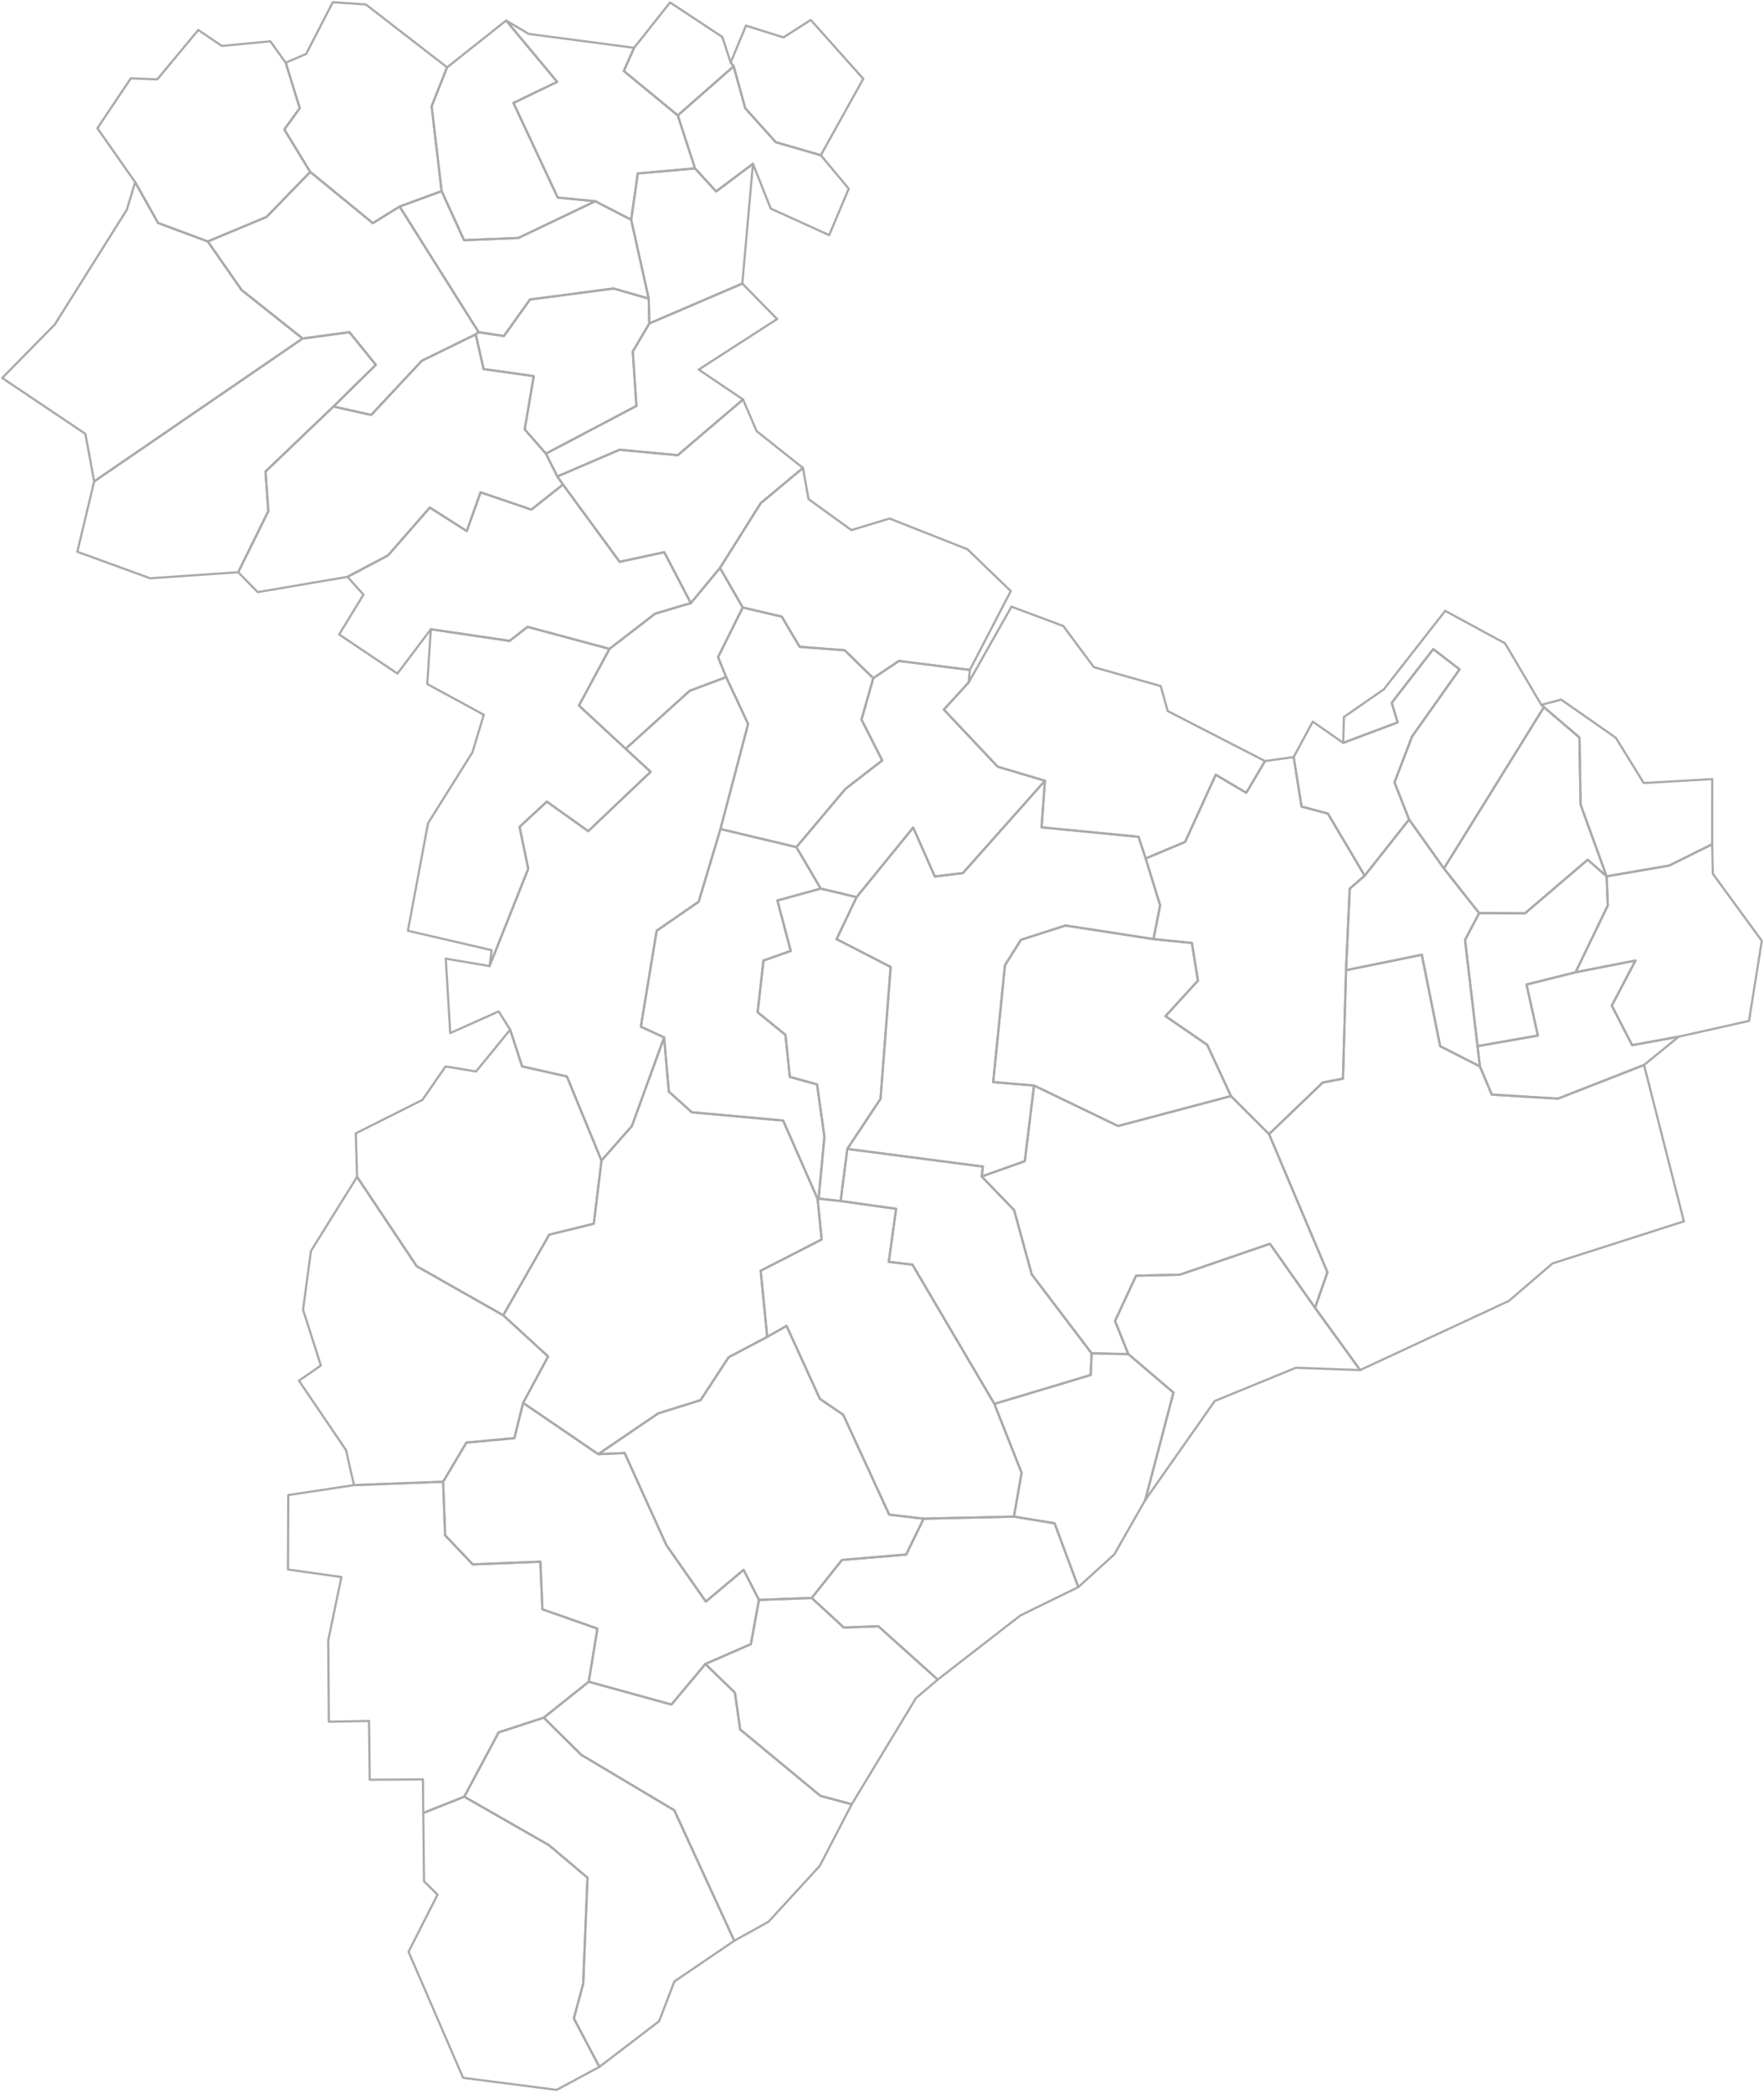 <svg xmlns="http://www.w3.org/2000/svg" version="1.2" baseProfile="tiny" stroke-linecap="round" stroke-linejoin="round" viewBox="0 0 800 949">
  <g id="GR" fill="none" stroke="#aaa">
    <path d="M271.817 937.281l-19.37 10.419-42.425-5.46-24.741-57.155 13.148-25.918-6.125-6.022-.332-30.995 18.578-7.395 38.418 21.983 17.476 14.752-1.961 48.091-4.225 15.72 11.56 21.98z" id="103194"/>
    <path d="M332.99 880.085l-27.163 18.475-6.9 17.992-27.11 20.73-11.56-21.98 4.226-15.72 1.961-48.092-17.476-14.752-38.418-21.983 15.591-29.164 20.459-6.68 16.974 16.839 42.232 25.167 27.184 59.168z" id="105909"/>
    <path d="M386.278 818.187l-14.507 27.937-23.248 25.34-15.533 8.62-27.184-59.167-42.232-25.167-16.974-16.84 20.399-16.286 37.502 10.351 15.392-18.394 13.4 12.997 2.387 16.69 36.418 30.128 14.18 3.791z" id="179739"/>
    <path d="M425.269 761.657l-9.89 8.423-29.101 48.107-14.18-3.791-36.418-30.128-2.386-16.69-13.4-12.997 20.641-9.02 3.668-20.045 23.917-.879 14.576 13.417 15.655-.582 26.918 24.185z" id="100549"/>
    <path d="M266.999 762.624l-20.4 16.287-20.458 6.68-15.59 29.164-18.58 7.395-.187-15.23-24.106.141-.316-26.653-18.221.345-.28-36.825 5.969-28.783-24.222-3.408.121-33.755 29.81-4.525 40.428-1.52.91 24.311 12.546 13.168 30.64-1.223.931 21.578 24.944 8.778-3.94 24.075z" id="103309"/>
    <path d="M271.295 659.425l11.988-.51 18.956 41.81 17.877 25.544 17.107-14.385 6.98 13.632-3.668 20.045-20.642 9.02-15.392 18.394-37.502-10.35 3.94-24.076-24.945-8.778-.931-21.578-30.64 1.223-12.546-13.168-.91-24.312 10.544-17.758 21.756-2.008 3.982-15.998 34.046 23.253z" id="104715"/>
    <path d="M511.72 614.056l20.458 17.433-12.795 48.747-14.022 24.633-16.328 14.835-10.762-28.93-18.44-3.022 3.484-19.868-12.35-31.257 43.684-13.102.401-9.84 16.67.371z" id="104519"/>
    <path d="M596.392 593.066l20.445 28.221-29.163-1.037-36.773 15.074-31.518 44.912 12.795-48.746-20.458-17.434-6.042-15.018 9.557-20.549 19.823-.442 40.88-14.017 20.454 29.036z" id="103354"/>
    <path d="M384.276 521.002l61.458 8.007-.52 4.508 14.692 15.227 8.016 29.182 27.128 35.76-.4 9.84-43.685 13.101-37.171-63.162-10.719-1.235 3.327-24.059-25.16-3.533 3.034-23.636z" id="102446"/>
    <path d="M558.253 497.025l17.275 17.271 26.486 62.646-5.622 16.124-20.455-29.036-40.88 14.017-19.822.442-9.557 20.549 6.042 15.018-16.67-.37-27.128-35.76-8.016-29.182-14.693-15.227 19.553-6.966 4.176-34.289 38.13 18.353 51.181-13.59z" id="101001"/>
    <path d="M370.786 543.665l1.848 18.395-27.648 14.186 2.958 29.996-17.5 9.244-12.725 19.445-19.216 5.999-27.208 18.495-34.046-23.253 11.321-21.05-20.349-18.675 20.863-36.566 20.208-4.957 3.484-28.637 13.8-15.656 14.608-40.181 2.14 24.573 10.41 9.362 41.43 3.745 15.622 35.535z" id="103899"/>
    <path d="M761.301 470.115l-15.71 12.824-39.047 15.268-29.992-1.834-5.389-12.772-1.083-9.194 27.374-4.81-5.158-23.125 22.235-5.566 27.184-5.329-10.742 20.46 9.23 17.917 21.098-3.84z" id="103470"/>
    <path d="M523.117 425.85l17.404 1.764 2.768 17.07-14.707 16.112 18.902 13.007 10.77 23.222-51.182 13.59-38.13-18.353-18.51-1.556 5.323-52.967 7.243-11.552 20.193-6.488 39.926 6.15z" id="104118"/>
    <path d="M388.48 406.822l-9.083 19.05 24.523 12.614-4.593 59.817-15.051 22.699-3.034 23.636-9.995-1.096 2.638-27.994-3.335-23.803-12.336-3.375-2.011-19.091-12.607-10.267 2.658-23.43 12.358-4.358-6.044-22.871 19.635-5.394 16.278 3.863z" id="105348"/>
    <path d="M728.62 397.402l.554 13.174-14.643 30.33-22.235 5.566 5.158 23.126-27.374 4.809-5.66-48.152 6.394-12.183 20.836.065 28.392-24.28 8.578 7.545z" id="179766"/>
    <path d="M761.301 470.115l-21.098 3.839-9.23-17.916 10.742-20.46-27.184 5.328 14.643-30.33-.553-13.174 28.373-4.89 19.506-9.663.29 13.369L799 426.646l-5.808 36.306-31.89 7.163z" id="103639"/>
    <path d="M326.735 375.945l34.44 8.197 11.028 18.817-19.635 5.394 6.044 22.87-12.358 4.36-2.658 23.429 12.607 10.267 2.011 19.09 12.336 3.376 3.335 23.803-2.638 27.994-.461.123-15.623-35.535-41.43-3.745-10.41-9.362-2.138-24.573-10.549-4.88 7.172-43.506 19.053-13.16 9.874-32.96z" id="104975"/>
    <path d="M654.84 393.83l15.974 20.242-6.394 12.183 5.66 48.152 1.083 9.194-18.024-9.172-8.326-41.47-34.364 7.001 1.675-36.979 6.783-5.873 20.14-25.483 15.792 22.206z" id="103372"/>
    <path d="M519.573 389.298l6.567 21.252-3.023 15.3-39.926-6.151-20.193 6.488-7.243 11.552-5.323 52.967 18.51 1.556-4.176 34.29-19.553 6.965.521-4.508-61.458-8.007 15.051-22.7 4.593-59.816-24.523-12.614 9.084-19.05 25.663-31.542 9.811 22.18 12.726-1.536 37.215-41.881-1.524 21.143 43.956 4.277 3.245 9.835z" id="101662"/>
    <path d="M728.62 397.402l-8.578-7.544-28.392 24.279-20.836-.065-15.975-20.241 45.35-73.148 16.118 13.754.513 30.438 11.8 32.527z" id="105776"/>
    <path d="M439.84 303.791l-.518 5.658-11.27 12.332 24.414 25.895 21.43 6.367-37.215 41.88-12.726 1.537-9.811-22.18-25.663 31.542-16.278-3.863-11.027-18.817 22.254-26.418 16.668-12.89-9.387-18.518 5.327-18.786 11.63-7.818 32.171 4.08z" id="105106"/>
    <path d="M573.711 345.123l-8.505 14.397-13.85-8.185-13.877 30.448-17.906 7.515-3.245-9.835-43.956-4.277 1.524-21.143-21.43-6.367-24.414-25.895 11.27-12.332 19.393-34.334 23.507 8.772 13.859 18.663 30.326 8.562 3.17 11.327 44.134 22.684z" id="100781"/>
    <path d="M313.296 273.49l-16.195 4.792-20.69 15.978-37.163-10.005-8.137 6.373-35.724-5.274-15.157 20.108-26.422-17.767 11.04-18.038-7.258-8.074 18.39-9.723 18.95-21.706 16.748 10.684 6.27-17.58 23.016 7.834 14.366-11.365 25.677 35.037 20.249-4.345 12.04 23.07z" id="101984"/>
    <path d="M215.74 151.626l3.59 15.733 22.741 3.21-4.116 24.142 9.63 11.002 5.171 10.365 2.574 3.65-14.366 11.364-23.016-7.835-6.27 17.581-16.748-10.684-18.95 21.706-18.39 9.723-40.713 6.931-8.851-9.02 13.654-27.678-1.26-17.99 30.799-29.48 17.13 3.824 22.976-24.597 24.415-11.947z" id="101378"/>
    <path d="M151.219 184.346l-30.798 29.48 1.259 17.99-13.654 27.678-39.927 2.743-33.023-12.022 7.626-31.903 94.538-64.802 21.228-2.87 11.984 14.804-19.233 18.902z" id="104225"/>
    <path d="M294.193 135.404l.287 11.272-7.497 12.708 1.635 24.697-41.033 21.632-9.63-11.002 4.116-24.141-22.741-3.211-3.59-15.733 1.326-1.002 11.466 1.765 11.828-16.57 37.892-4.99 15.941 4.575z" id="104485"/>
    <path d="M336.975 181.158l-29.622 25.269-26.38-2.48-28.217 12.13-5.17-10.364 41.032-21.632-1.635-24.697 7.497-12.708 42.168-18.083 15.792 16.085-35.57 22.925 20.105 13.555z" id="103407"/>
    <path d="M61.294 82.606l10.4 18.513 22.541 8.369 15.315 22.015 27.69 22.007-94.538 64.802-3.978-21.57L1 171.405l23.835-24.247 32.68-52.039 3.779-12.513z" id="104831"/>
    <path d="M181.235 93.67l35.83 56.954-1.325 1.002-24.415 11.947-22.976 24.597-17.13-3.824 19.233-18.902-11.984-14.803-21.228 2.869-27.69-22.007-15.314-22.015 26.636-11.108L140.7 77.962l28.38 23.226 12.155-7.519z" id="102348"/>
    <path d="M269.963 91.255l16.282 8.404 7.948 35.745-15.94-4.574-37.893 4.989-11.828 16.57-11.466-1.765-35.831-56.955 19.044-7.004 10.183 22.258 24.596-1 34.905-16.668z" id="101190"/>
    <path d="M341.476 74.28l-4.828 54.313-42.168 18.083-.287-11.272-7.947-35.745 3-21.002 25.955-2.29 9.575 10.444 16.7-12.531z" id="101163"/>
    <path d="M129.57 28.449l6.37 20.596-6.996 9.679L140.7 77.962 120.872 98.38l-26.636 11.108-22.542-8.37-10.4-18.512-17.123-24.45L59.325 35.51l12 .49 18.588-22.41 10.675 7.229 22.025-2.07 6.956 9.699z" id="105972"/>
    <path d="M372.252 70.386l-20.438-5.914-13.825-15.373-5.272-19.024-1.352-1.742 6.964-16.701 16.979 5.327 12.373-7.915 23.832 26.69-19.261 34.652z" id="179775"/>
    <path d="M229.544 9.306l23.137 27.817-19.826 9.57 20.08 42.9 17.028 1.662-34.905 16.668-24.596 1-10.183-22.258-4.528-38.467 7-17.655 26.793-21.237z" id="102794"/>
    <path d="M287.565 21.682l-4.663 10.494 24.475 20.157 7.824 24.034-25.955 2.29-3 21.002-16.283-8.404-17.028-1.662-20.08-42.9 19.826-9.57-23.137-27.817 10.228 6.076 47.793 6.3z" id="105623"/>
    <path d="M202.751 30.543l-7 17.655 4.528 38.467-19.044 7.004-12.156 7.52-28.38-23.227-11.755-19.238 6.996-9.679-6.37-20.596 9.285-4.012L150.932 1l14.984 1.018 36.835 28.525z" id="103087"/>
    <path d="M639.047 371.625l-20.14 25.483-16.696-28.163-11.936-3.19-3.576-22.443 8.663-16.069 13.796 9.63 24.685-9.281-2.669-8.91L650 294.353l11.942 9.176-21.569 30.462-7.95 20.789 6.624 16.846z" id="102071"/>
    <path d="M586.7 343.312l3.575 22.443 11.936 3.19 16.696 28.163-6.783 5.873-1.675 36.98-1.387 49.178-9.179 1.765-24.355 23.392-17.275-17.271-10.769-23.221-18.902-13.008 14.707-16.112-2.768-17.07-17.404-1.764 3.023-15.3-6.567-21.252 17.906-7.515 13.877-30.448 13.85 8.185 8.505-14.397 12.988-1.811z" id="102106"/>
    <path d="M336.841 275.48l-11.19 22.522 3.673 9.058-16.547 6.194-29.032 26.303-21.195-19.617 13.86-25.68 20.69-15.978 16.196-4.793 13.233-15.944 10.312 17.935z" id="101519"/>
    <path d="M326.735 375.945l-9.874 32.959-19.053 13.16-7.172 43.505 10.548 4.881-14.609 40.18-13.799 15.657-15.686-38.134-20.301-4.572-5.42-16.636-5.216-8.295-21.963 9.827-2.033-33.737 19.863 3.337 17.541-44.105-3.925-18.99 12.355-11.46 18.774 13.38 28.305-26.897-11.325-10.448 29.032-26.303 16.547-6.194 9.955 21.241-12.544 47.644z" id="103238"/>
    <path d="M396.038 307.53l-5.327 18.786 9.387 18.519-16.668 12.89-22.254 26.417-34.44-8.197 12.543-47.644-9.955-21.24-3.673-9.059 11.19-22.522 17.721 4.16 8.091 13.68 20.413 1.546 12.972 12.664z" id="103693"/>
    <path d="M671.163 483.6l5.389 12.773 29.992 1.834 39.047-15.268 18.077 70.923-59.594 19.073-19.761 16.994-67.476 31.358-20.445-28.221 5.622-16.124-26.486-62.646 24.355-23.392 9.179-1.765 1.387-49.179 34.364-7 8.326 41.47 18.024 9.17z" id="104680"/>
    <path d="M776.5 382.849l-19.506 9.664-28.374 4.889-11.8-32.527-.513-30.438-16.118-13.754-1.179-1.063 9.015-2.364 24.8 17.332 12.632 20.498 31.07-1.785-.027 29.548z" id="179757"/>
    <path d="M364.154 212.207l-19.136 15.94-18.489 29.398-13.233 15.944-12.04-23.07-20.25 4.345-25.676-35.037-2.574-3.65 28.216-12.13 26.381 2.48 29.622-25.269 6.162 14.345 21.017 16.704z" id="101617"/>
    <path d="M699.01 319.62l1.18 1.063-45.35 73.148-15.793-22.206-6.623-16.846 7.95-20.789 21.568-30.462L650 294.352l-18.826 24.33 2.67 8.91-24.686 9.28.339-11.737 18.133-12.568 27.783-35.562 27.145 14.724 16.452 27.891z" id="105874"/>
    <path d="M161.946 533.677l27.01 40.492 39.266 22.278 20.348 18.674-11.321 21.051-3.982 15.998-21.756 2.008-10.544 17.758-40.429 1.52-3.61-15.86-21.358-31.5 9.954-6.864-8.092-25.313 3.598-26.634 20.916-33.608z" id="154709"/>
    <path d="M272.776 526.287l-3.484 28.637-20.208 4.957-20.863 36.566-39.265-22.278-27.01-40.492-.61-19.723 30.24-15.186 10.507-15.175 13.791 2.311 15.495-18.959 5.42 16.636 20.301 4.572 15.686 38.134z" id="104788"/>
    <path d="M418.891 688.682l-7.927 16.267-29.133 2.455-13.71 17.233-23.918.88-6.98-13.633-17.107 14.385-17.877-25.545-18.956-41.809-11.988.51 27.208-18.495 19.216-5.999 12.726-19.445 17.5-9.244 8.762-4.989 15.11 33.065 10.617 7.266 20.83 45.27 15.627 1.828z" id="105295"/>
    <path d="M439.84 303.791l-32.172-4.079-11.63 7.818-12.972-12.664-20.413-1.547-8.091-13.68-17.72-4.159-10.313-17.935 18.489-29.398 19.136-15.94 2.528 14.124 19.423 14.052 17.319-5.25 35.319 13.942 19.668 18.956-18.572 35.76z" id="104136"/>
    <path d="M331.365 28.333l1.352 1.742-25.34 22.258-24.475-20.157 4.663-10.494 16.333-20.566 23.694 15.656 3.773 11.561z" id="179748"/>
    <path d="M276.41 294.26l-13.86 25.68 21.195 19.617 11.325 10.448-28.305 26.898-18.774-13.382-12.355 11.46 3.925 18.991-17.541 44.105.958-7.19-37.999-8.816 9.147-48.778 20.127-32.131 5.164-17.041-25.646-13.917 1.616-24.85 35.724 5.274 8.137-6.373 37.162 10.005z" id="104047"/>
    <path d="M381.242 544.638l25.16 3.533-3.327 24.059 10.719 1.235 37.171 63.162 12.35 31.257-3.483 19.868-40.94.93-15.629-1.828-20.829-45.27-10.616-7.266-15.11-33.065-8.764 4.99-2.958-29.997 27.648-14.186-1.848-18.395.461-.123 9.995 1.096z" id="102909"/>
    <path d="M459.832 687.752l18.439 3.022 10.762 28.93-26.287 12.87-37.477 29.083-26.918-24.185-15.655.582-14.576-13.417 13.711-17.233 29.133-2.455 7.927-16.267 40.94-.93z" id="100521"/>
    <path d="M372.252 70.386l12.658 15.206-8.867 21.036-26.513-12.053-8.054-20.295-16.7 12.531-9.575-10.444-7.824-24.034 25.34-22.258 5.272 19.024 13.825 15.373 20.438 5.914z" id="103997"/>
  </g>
</svg>
